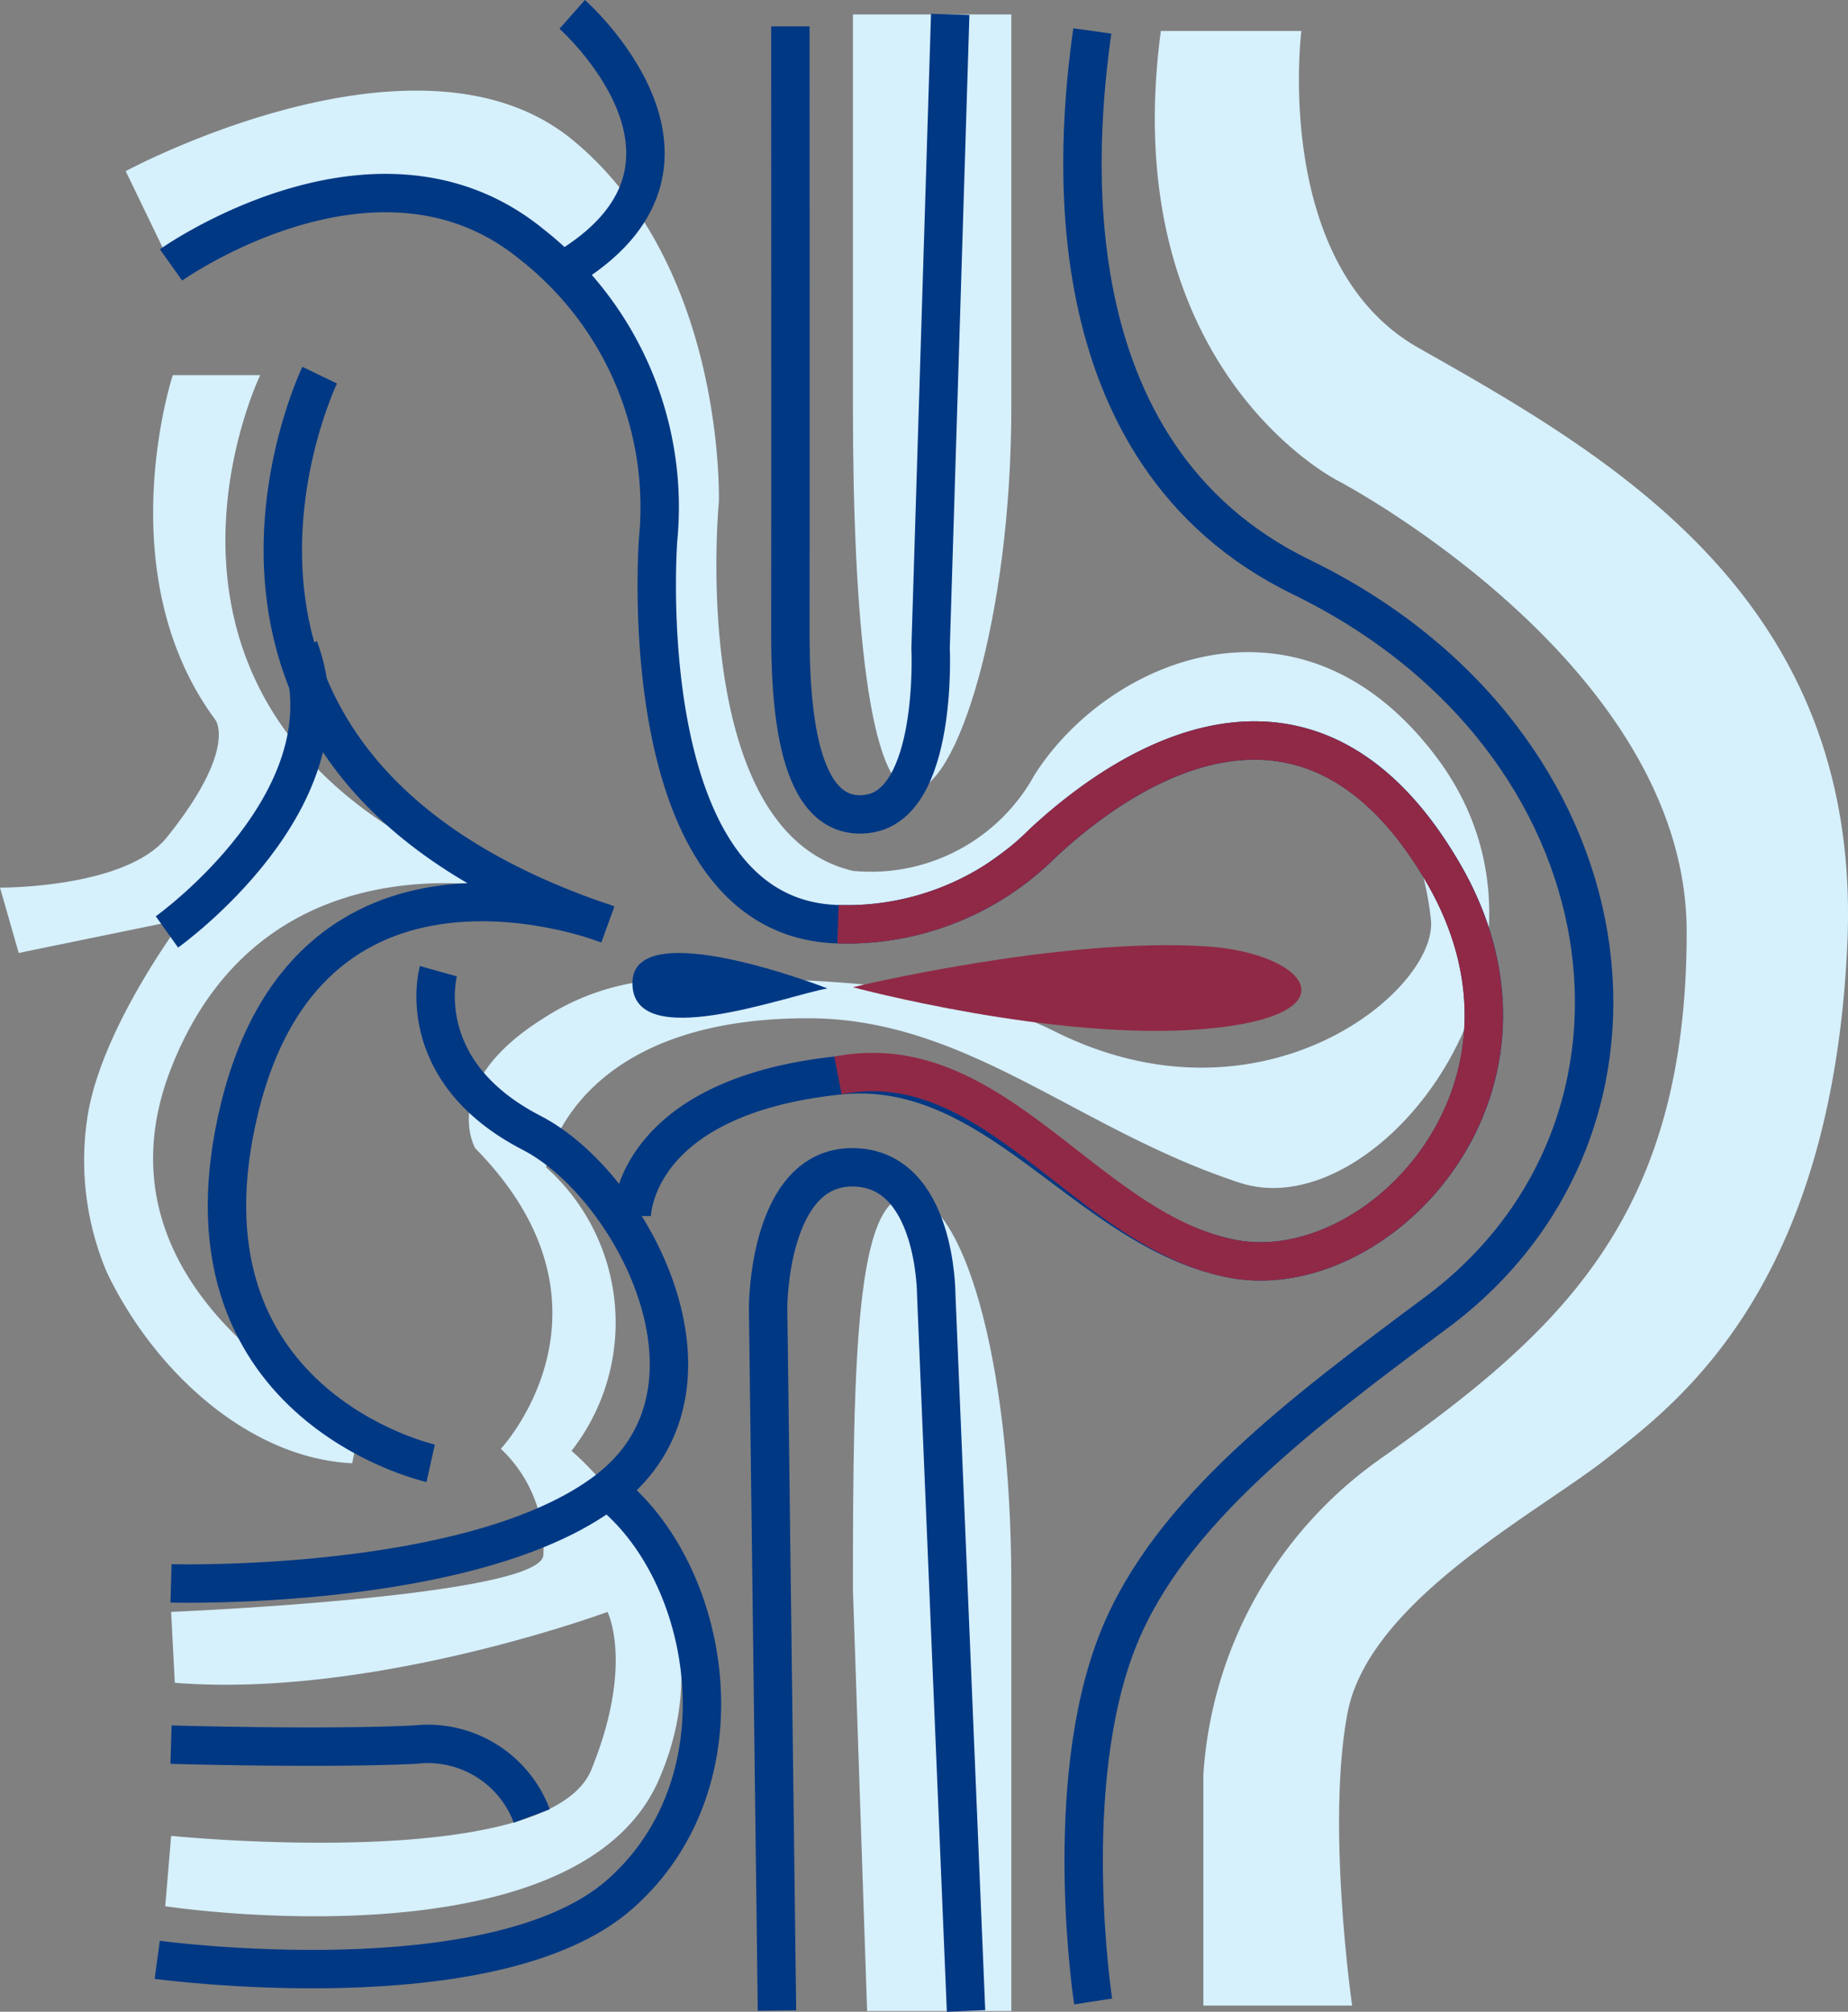 <svg xmlns="http://www.w3.org/2000/svg" width="62.554" height="68.101" viewBox="0 0 62.554 68.101">
    <rect x="0" y="0" width="62.554" height="68.101" fill="#808080" stroke="none"/>
    <defs>
        <clipPath id="5spbefwbta">
            <path data-name="Rectangle 1428" style="fill:none" d="M0 0h62.554v68.101H0z"/>
        </clipPath>
    </defs>
    <g data-name="Group 4973" style="clip-path:url(#5spbefwbta)">
        <path data-name="Path 3065" d="M12.213 48.128S2.733 44 5.789 36.17C9.071 27.763 18 30.235 18 30.235 2.78 25.166 8.808 12.7 8.808 12.7h-2.96s-2.215 6.73 1.443 11.669c0 0 .764.976-1.64 3.971C4.255 30.08 0 30.047 0 30.047l.633 2.212L6.2 31.116s-2.654 3.5-3.206 6.494a9.7 9.7 0 0 0 .627 5.47c1.632 3.4 4.851 6.289 8.3 6.453z" style="fill:#d6f0fc"/>
        <path data-name="Path 3066" d="M4.255 5.793S14.154.448 19.37 4.728 24.333 17 24.333 17s-1.08 11.16 4.538 12.48a6.316 6.316 0 0 0 6.142-3.24c2.491-3.935 9.038-6.7 13.618-.6 5.09 6.785-1.88 15.96-6.658 14.4-5.512-1.8-9.233-5.571-14.63-5.571-8.067 0-8.86 5.045-8.86 5.045a7.049 7.049 0 0 1 .862 9.6s5.756 4.762 2.948 11.152-16.7 4.263-16.7 4.263l.2-2.383s12.784 1.3 14.224-2.241c1.449-3.562.547-5.34.547-5.34s-7.927 2.94-14.647 2.4l-.124-2.4s12.489-.516 12.6-1.92a4.6 4.6 0 0 0-1.44-3.6s4.451-4.77-.865-10.173c0 0-1.265-2.161 2.305-4.4a8.159 8.159 0 0 1 3.007-1.194s9.379-.838 14.269 1.62c7.072 3.554 13.036-1.4 12.766-3.782-.5-4.425-3.138-6.5-7.231-5.926-6.24.873-9.017 7.435-14.459 5.926s-4.619-9.492-4.516-11.832S21.4 7.881 14.542 6.67a11.915 11.915 0 0 0-8.753 2.3z" style="fill:#d6f0fc"/>
        <path data-name="Path 3067" d="M28.871 13.783c0 7.157.552 12.959 2.032 12.959s3.33-5.8 3.33-12.959V.488h-5.362z" style="fill:#d6f0fc"/>
        <path data-name="Path 3068" d="M34.233 53.611c0-7.785-1.7-13.115-3.478-13.115s-1.884 5.513-1.884 13.3l.48 14.28h4.882z" style="fill:#d6f0fc"/>
        <path data-name="Path 3069" d="M5.789 8.968S12.781 3.993 18 8.273a11.293 11.293 0 0 1 4.277 9.984s-.981 12.834 6.092 13.029a9.362 9.362 0 0 0 6.918-2.734c3.369-3.141 9.261-6.355 13.546.965s-2.21 14.062-7.142 13.089-7.955-6.769-13.322-6.2c-6.986.742-6.986 4.759-6.986 4.759" style="stroke-miterlimit:10;stroke-width:1.3px;stroke:#003884;fill:none"/>
        <path data-name="Path 3070" d="M26.3 68.059 26 44.248s0-4.74 2.854-4.733 2.838 4.323 2.838 4.323L32.7 68.074" style="stroke-miterlimit:10;stroke-width:1.3px;stroke:#003884;fill:none"/>
        <path data-name="Path 3071" d="M36.974 1.048c-.513 3.68-1.57 14.28 7.077 18.488 11.368 5.532 13.038 18.588 4.584 24.884-4.584 3.414-9.035 6.743-10.768 11.032-2 4.943-.864 12.3-.864 12.3" style="stroke-miterlimit:10;stroke-width:1.3px;stroke:#003884;fill:none"/>
        <path data-name="Path 3072" d="M32.164.487 31.5 21.936s.262 5.325-2.153 5.618-2.6-3.794-2.593-6.272 0-20.39 0-20.39" style="stroke-miterlimit:10;stroke-width:1.3px;stroke:#003884;fill:none"/>
        <path data-name="Path 3073" d="M19.369.487s5.579 4.927 0 8.481" style="stroke-miterlimit:10;stroke-width:1.3px;stroke:#003884;fill:none"/>
        <path data-name="Path 3074" d="M14.839 32.877s-.945 3.358 3.161 5.474c3.383 1.745 7.049 8.655 2.563 12.094S5.789 53.6 5.789 53.6" style="stroke-miterlimit:10;stroke-width:1.3px;stroke:#003884;fill:none"/>
        <path data-name="Path 3075" d="M5.322 66.343s11.4 1.548 15.67-2.228c4.358-3.853 3.079-10.954-.432-13.67" style="stroke-miterlimit:10;stroke-width:1.3px;stroke:#003884;fill:none"/>
        <path data-name="Path 3076" d="M10.821 12.7S4.432 25.914 20.56 31.287c0 0-9.933-3.925-12.436 6.169s6.454 12.078 6.454 12.078" style="stroke-miterlimit:10;stroke-width:1.3px;stroke:#003884;fill:none"/>
        <path data-name="Path 3077" d="M5.789 59.058s5.106.152 8.262 0A3.756 3.756 0 0 1 18 61.474" style="stroke-miterlimit:10;stroke-width:1.3px;stroke:#003884;fill:none"/>
        <path data-name="Path 3078" d="M5.651 31.547S12.034 27 10.12 21.936" style="stroke-miterlimit:10;stroke-width:1.3px;stroke:#003884;fill:none"/>
        <path data-name="Path 3079" d="M28.871 33.419s7-1.7 11.953-1.384c3.482.225 5.089 2.364-.089 2.8-5.018.423-11.864-1.416-11.864-1.416" style="fill:#902946"/>
        <path data-name="Path 3080" d="M28.007 33.459s-6.6-2.574-6.6-.18c0 2.376 5.126.452 6.6.18" style="fill:#003884"/>
        <path data-name="Path 3081" d="M28.365 31.286a9.362 9.362 0 0 0 6.918-2.734c3.369-3.141 9.261-6.355 13.546.965s-2.21 14.062-7.142 13.089-8.026-7.237-13.322-6.2" style="stroke:#902946;stroke-miterlimit:10;stroke-width:1.3px;fill:none"/>
        <path data-name="Path 3082" d="M44.051 1.048s-1 7.92 3.97 10.731c6.6 3.732 15.049 8.551 14.509 20.215S56.753 47.5 54.414 49.351s-8.075 4.833-8.8 8.633.155 9.908.155 9.908h-5.036V60.08a14.189 14.189 0 0 1 6.038-10.729c6.023-4.272 10.322-8.139 10.322-17.805 0-9.078-11.793-15.266-11.793-15.266s-7.533-3.769-6.006-15.232z" style="fill:#d6f0fc"/>
    </g>
</svg>
